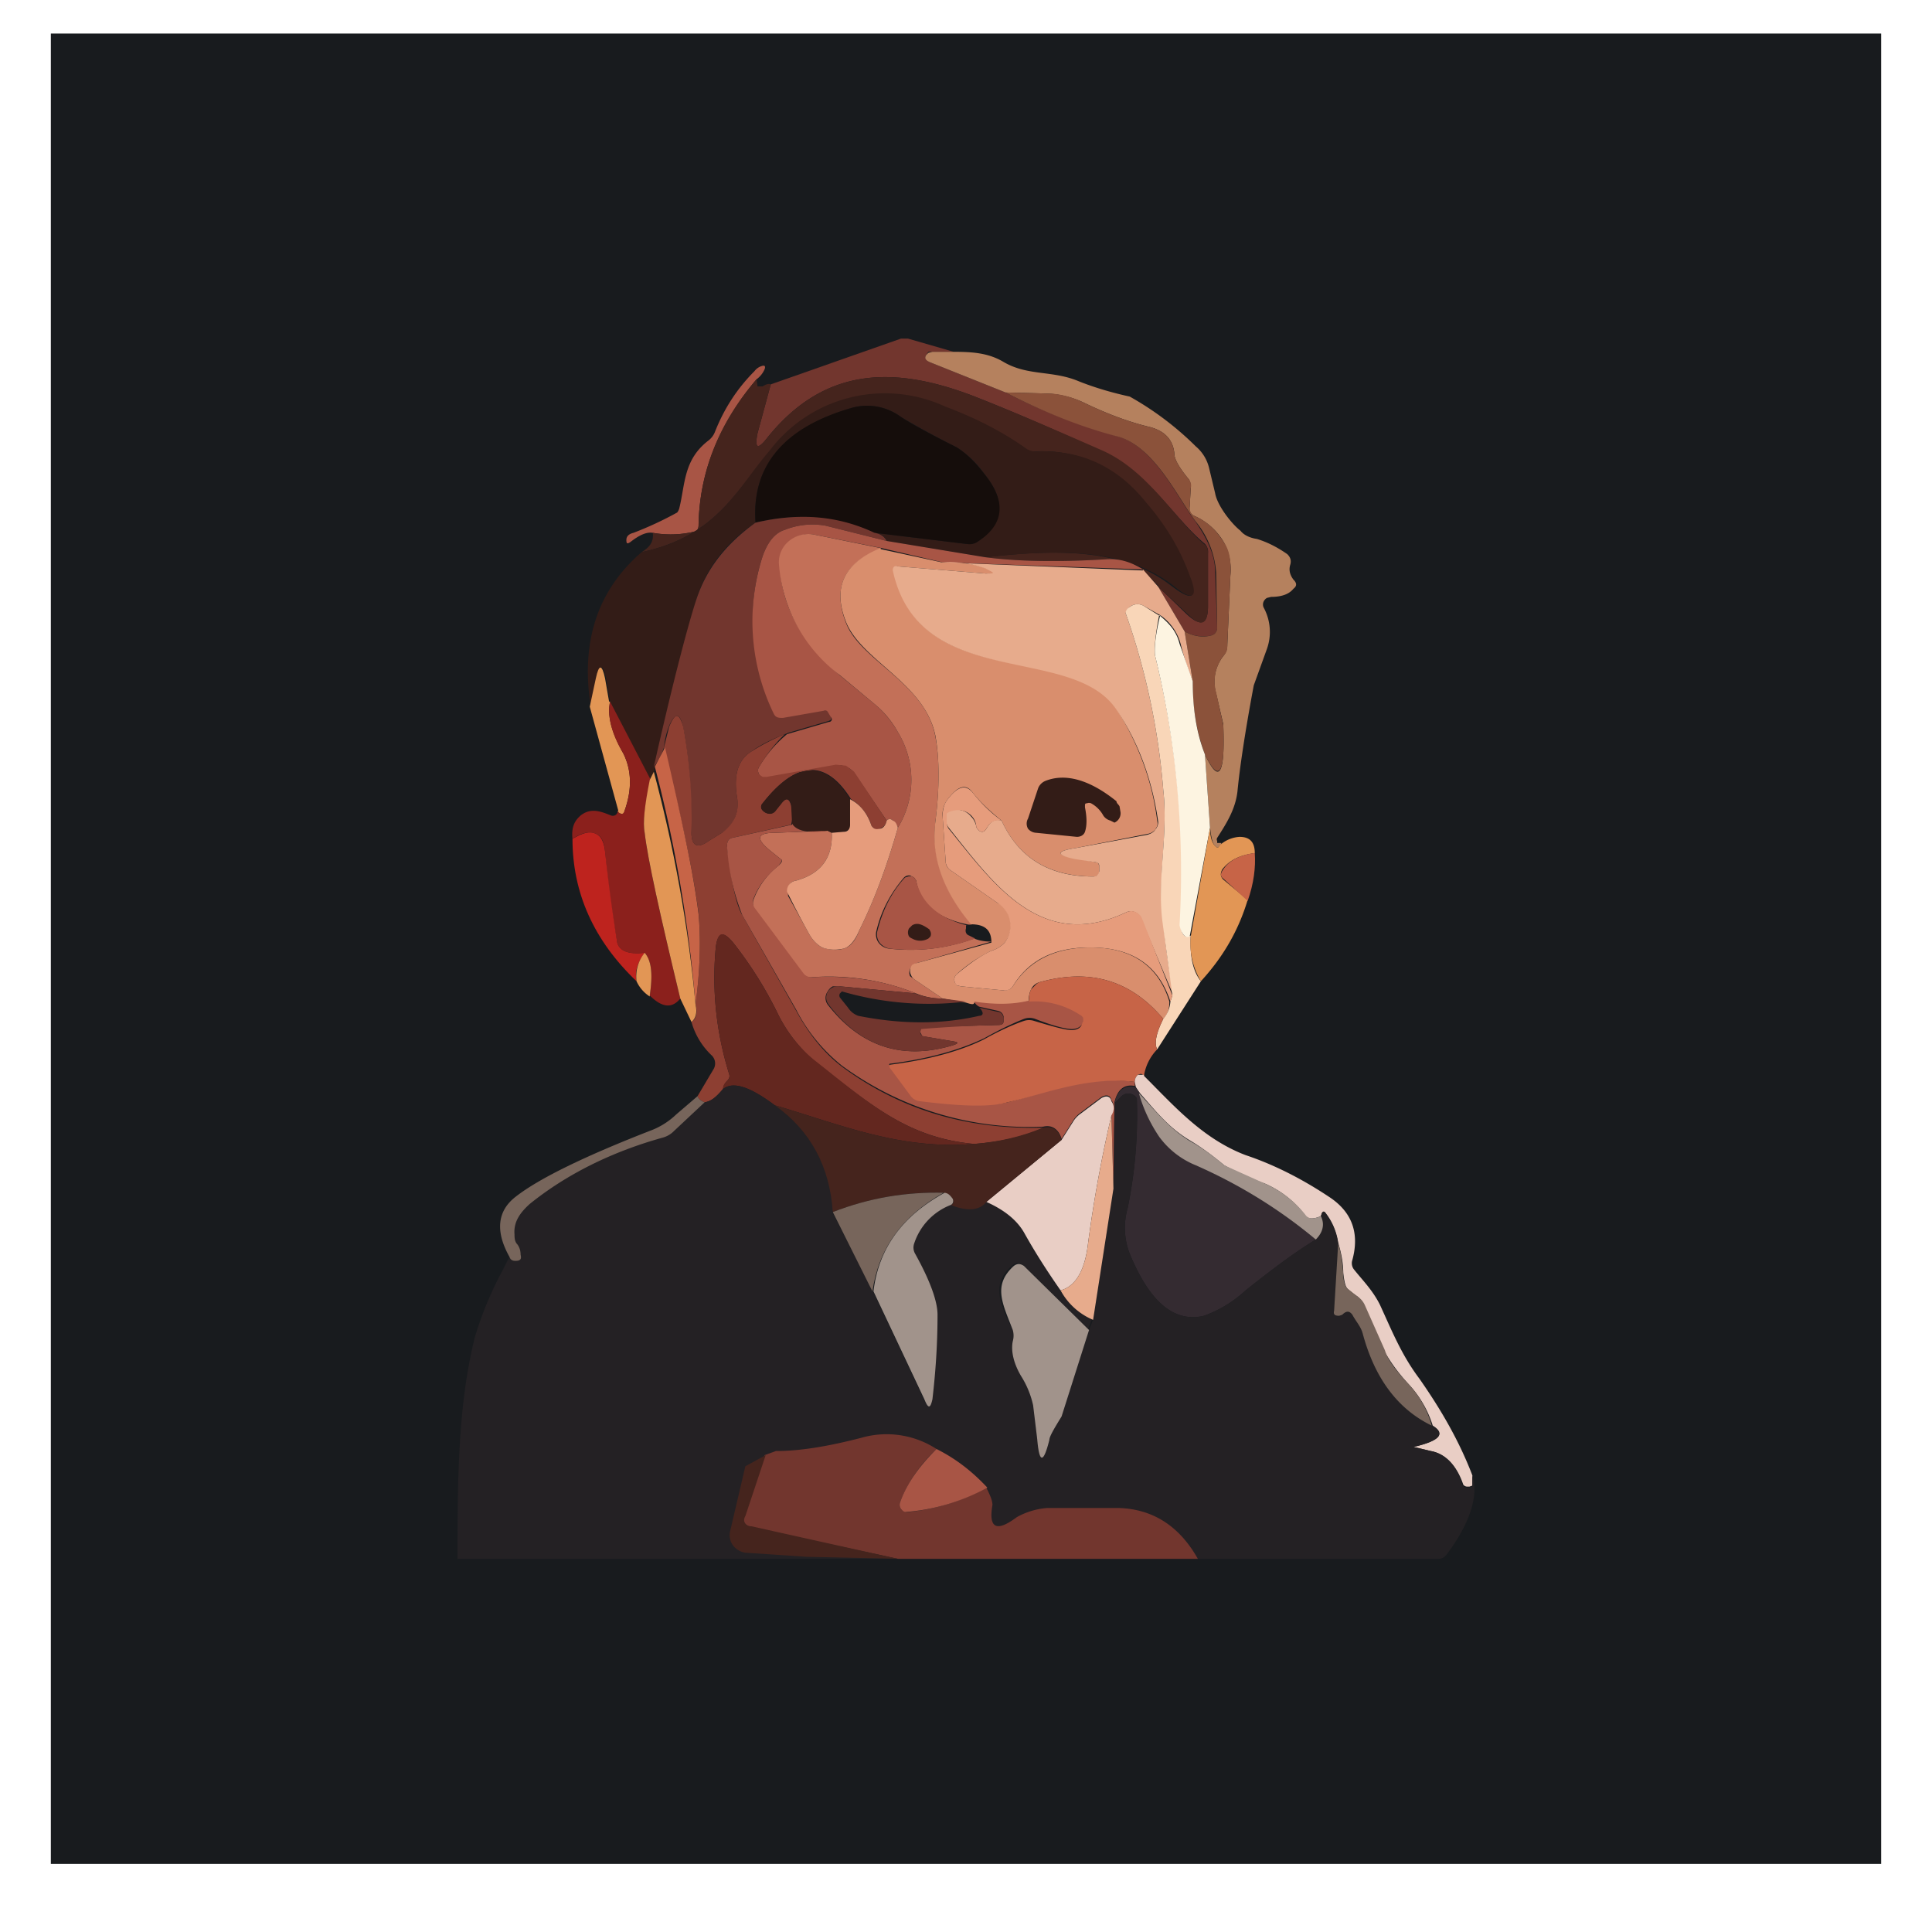 <!-- by TradingView --><svg width="18" height="18" viewBox="0 0 18 19" xmlns="http://www.w3.org/2000/svg"><path fill="#181B1E" d="M0 .33h18v18H0z"/><path d="M8.88 3.46a7.09 7.09 0 0 1-.25 0l-.02.03c-.02.03 0 .05.03.07l.75.3c.35.18.71.32 1.1.43.36.1.6.62.76.83.14.2.2.36.2.5l.02.55c0 .04-.02.07-.06.08a.37.37 0 0 1-.26-.04l-.26-.44.28.27c.14.13.21.1.21-.08v-.52a.11.11 0 0 0-.04-.1c-.29-.24-.55-.7-1-.9-.5-.23-.92-.41-1.28-.55-.79-.3-1.46-.27-2.01.41-.1.13-.13.11-.1-.04l.13-.48 1.28-.45h.07l.45.13Z" fill="#72362E"/><path d="M8.88 3.46c.18 0 .34.01.49.1.24.14.48.08.74.19.1.04.27.1.5.15a3 3 0 0 1 .65.49.4.4 0 0 1 .13.21l.06.25c.02.12.16.3.25.37.03.04.09.07.16.08.1.03.2.08.3.15.03.03.04.06.03.1-.02.06 0 .11.03.15.03.03.04.06 0 .09-.04.05-.11.08-.22.08l-.04.01a.08.08 0 0 0-.03.03.07.07 0 0 0 0 .07.5.5 0 0 1 .03.4l-.13.36c-.09.48-.14.83-.16 1.04-.02.18-.11.32-.2.46a.03.03 0 0 0 0 .03v.02h.04c0 .01 0 .02-.02.03-.01.02-.02.02-.04 0-.03-.03-.04-.1-.05-.18l-.05-.72c.14.3.2.2.18-.3l-.07-.3a.41.41 0 0 1 .08-.38.17.17 0 0 0 .03-.1l.03-.68a.57.57 0 0 0-.06-.32.63.63 0 0 0-.28-.26c-.05-.02-.07-.05-.06-.1l.01-.18c0-.03 0-.07-.03-.1-.09-.11-.13-.19-.13-.23-.01-.14-.09-.23-.24-.27-.21-.05-.42-.13-.63-.23a.95.95 0 0 0-.38-.1l-.41-.01-.75-.3c-.04-.02-.05-.04-.03-.07l.02-.02.04-.01h.21Z" fill="#B5815E"/><path d="M6.94 3.73c-.37.44-.56.91-.57 1.43 0 .04-.01.06-.05.07a1 1 0 0 1-.4.01c-.06-.01-.13.02-.22.09-.03.02-.04.02-.04-.02s.03-.06.07-.07a3.4 3.4 0 0 0 .43-.2.12.12 0 0 0 .02-.04c.06-.24.04-.48.29-.67a.2.2 0 0 0 .06-.08c.09-.23.22-.43.39-.6a.14.14 0 0 1 .07-.05c.03-.01.04 0 .03.03a.24.24 0 0 1-.08.1Z" fill="#A85545"/><path d="m10.9 5.77-.16-.16a.53.53 0 0 0-.36-.11c-.48.03-.88.02-1.19-.02.71-.08 1.36-.09 1.84.29.2.15.25.11.16-.11-.1-.25-.24-.49-.43-.72a1.27 1.27 0 0 0-1.09-.5c-.03 0-.06 0-.09-.03a3.4 3.4 0 0 0-.8-.41 1.42 1.42 0 0 0-1.7.43c-.33.37-.52.84-1.27 1 .08-.05.12-.1.11-.19a1 1 0 0 0 .4-.01c.04-.01.05-.03.05-.07.01-.52.2-1 .57-1.43l.01.07H7c.03-.02.06-.03.08-.02l-.13.48c-.03.15 0 .17.1.04.55-.68 1.22-.71 2.01-.41.36.14.78.32 1.28.54.45.2.71.67 1 .92.03.02.04.05.04.09v.52c0 .19-.07.21-.2.08l-.29-.27Z" fill="#45241D"/><path d="m9.2 5.48-.98-.16c-.01-.04-.06-.07-.12-.08l.91.11c.03 0 .07 0 .1-.02.26-.18.29-.4.07-.67a.96.96 0 0 0-.27-.26 8.91 8.91 0 0 1-.55-.3.56.56 0 0 0-.48-.09c-.67.2-.99.57-.95 1.13-.3.2-.49.46-.58.75a28.09 28.09 0 0 0-.42 1.7l-.04.08-.39-.77-.04-.23c-.03-.14-.06-.14-.09 0l-.06.28c-.1-.63.06-1.14.5-1.52.75-.16.94-.63 1.26-1A1.42 1.42 0 0 1 8.8 4c.32.12.58.26.79.41.03.02.06.03.1.03.44-.02.8.15 1.08.5.2.23.34.47.43.72.09.22.03.26-.16.1-.48-.37-1.13-.36-1.84-.28Z" fill="#331C17"/><path d="M8.1 5.24a1.8 1.8 0 0 0-1.17-.1c-.04-.56.28-.94.95-1.13a.56.56 0 0 1 .48.09c.09.06.27.16.55.3.08.05.17.13.27.26.22.27.2.5-.07.67a.14.14 0 0 1-.1.02l-.91-.11Z" fill="#150D0B"/><path d="M11.35 7.42a1.96 1.96 0 0 1-.12-.72l-.08-.49c.09.05.18.06.26.04.04-.01.06-.04.06-.08l-.01-.54a.89.89 0 0 0-.2-.5c-.17-.22-.41-.75-.78-.84-.38-.1-.74-.25-1.09-.43l.41.01c.13 0 .26.04.38.1.21.1.42.18.63.23.15.04.23.13.24.27 0 .04.04.12.13.23.03.03.04.07.03.1l-.01.18c0 .05.01.08.06.1.11.05.2.13.28.26.05.07.07.18.06.32l-.03.68c0 .04 0 .07-.03.1a.41.41 0 0 0-.08.37l.07.32c.02.48-.04.58-.18.29Z" fill="#8B523A"/><path d="M8.1 5.24c.06.01.1.04.12.08l-.6-.15a.73.73 0 0 0-.4.04c-.1.03-.17.12-.22.26-.16.49-.12 1 .11 1.54.02.03.05.05.09.04l.4-.07h.04l.03.06a.04.04 0 0 1 0 .04l-.02.01-.41.12c-.12.05-.24.1-.35.18-.13.08-.18.23-.14.46a.33.33 0 0 1-.15.34l-.13.08c-.11.08-.17.05-.17-.08 0-.37-.02-.72-.08-1.03-.03-.15-.08-.16-.14-.02a.74.74 0 0 0-.05.21.59.59 0 0 1-.1.19c.2-.89.35-1.44.42-1.65.1-.3.29-.54.58-.75.43-.1.81-.07 1.17.1Z" fill="#72362E"/><path d="m8.22 5.32.97.16c.3.04.7.05 1.19.02.13-.01.25.03.36.1l-1.97-.07-.6-.14-.65-.13a.3.3 0 0 0-.25.06.28.28 0 0 0-.1.23c.01.4.21.77.6 1.1l.35.29c.09.08.16.17.21.26a.9.9 0 0 1 0 .94.14.14 0 0 0-.05-.07c-.02-.02-.04-.02-.06 0L7.9 7.6a.18.18 0 0 0-.08-.06.19.19 0 0 0-.1-.01l-.68.12c-.06.01-.1-.05-.08-.1.07-.12.16-.23.28-.33l.41-.12c.03 0 .04-.03.02-.05l-.03-.05a.03.03 0 0 0-.04-.01l-.4.07c-.04 0-.07 0-.09-.04A2.08 2.08 0 0 1 7 5.47c.05-.14.12-.23.22-.26a.73.73 0 0 1 .4-.04l.6.15Z" fill="#A85545"/><path d="M8.16 5.4c-.37.14-.48.39-.33.75.16.36.78.58.87 1.1.04.22.04.5 0 .82-.04.36.08.7.36 1.02a.1.1 0 0 1-.05 0c-.29-.06-.46-.2-.5-.43l-.02-.03-.04-.02a.07.07 0 0 0-.06.02c-.12.14-.22.31-.27.52a.14.14 0 0 0 .02.12.15.15 0 0 0 .11.06c.28.03.55 0 .83-.1.05.02.1.03.17.03l-.73.21a.1.1 0 0 0-.05.03.09.09 0 0 0-.02.1l.04.03.28.19a.66.66 0 0 1-.26-.05 2.3 2.3 0 0 0-1.02-.16.1.1 0 0 1-.1-.04l-.46-.62a.1.1 0 0 1-.02-.1.75.75 0 0 1 .25-.34c.03-.03.04-.05.02-.06l-.1-.08c-.15-.12-.14-.18.04-.18l.52-.02.04.02c.01.24-.1.4-.35.47a.11.11 0 0 0-.05.02.1.1 0 0 0-.03.09v.04l.21.38c.04.07.09.11.13.13.07.02.14.03.2.01.06-.01.12-.07.16-.18.16-.32.28-.66.38-1.01a.9.9 0 0 0 0-.94.95.95 0 0 0-.21-.26l-.36-.3a1.5 1.5 0 0 1-.6-1.1.27.27 0 0 1 .1-.22.3.3 0 0 1 .26-.06l.64.13Z" fill="#C37058"/><path d="m8.16 5.4.6.13c.17 0 .32.01.44.06.1.04.1.06-.01.05l-.86-.07c-.04 0-.05.01-.04.04.25 1.2 1.75.7 2.19 1.36.2.32.35.69.4 1.1.01.04 0 .06-.02.09a.12.12 0 0 1-.07.04l-.71.14c-.2.03-.2.07 0 .1l.2.04c.02 0 .03.02.03.05v.04c0 .03-.02.05-.05.05-.44 0-.74-.18-.91-.55-.1-.08-.2-.17-.28-.27-.07-.1-.15-.07-.25.06a.25.25 0 0 0-.05.17l.03.44c0 .04.02.07.05.09l.46.32c.05.02.08.06.1.1a.26.26 0 0 1-.03.29.29.29 0 0 1-.13.08c-.1.05-.22.12-.34.23a.07.07 0 0 0-.02.08l.02.03.04.01.42.04c.04 0 .07-.01.09-.04.17-.27.45-.4.84-.38.36.02.6.2.7.53 0 .06-.01.12-.06.17-.32-.38-.72-.5-1.22-.36a.13.13 0 0 0-.08.07.21.21 0 0 0-.02.12c-.16.04-.34.04-.54.01 0 .02-.02.02-.08 0l-.23-.04-.28-.19a.09.09 0 0 1-.03-.04.09.09 0 0 1 .01-.1.1.1 0 0 1 .05-.02l.73-.2c0-.12-.06-.18-.2-.18-.27-.32-.4-.66-.35-1.02.04-.32.04-.6 0-.83-.1-.51-.7-.73-.87-1.1-.15-.35-.04-.6.33-.75Z" fill="#D98E6D"/><path d="m10.74 5.6.15.17.26.44.08.49a2.8 2.8 0 0 1-.12-.37.5.5 0 0 0-.2-.28l-.16-.09a.12.12 0 0 0-.14.01.11.11 0 0 0-.04.06 6.86 6.86 0 0 1 .37 1.74c.05.44-.06.84 0 1.28.02.25.06.5.1.74l-.32-.76a.1.1 0 0 0-.06-.06.11.11 0 0 0-.08 0c-.84.4-1.31-.28-1.75-.83a.15.15 0 0 1-.03-.09V8a.18.18 0 0 1 .25.03c.03.03.04.06.05.09 0 .02.01.03.03.05.03.02.05.01.07-.02.04-.07.08-.1.15-.08.17.37.47.55.9.55.04 0 .05-.02.06-.05v-.04c0-.03 0-.04-.03-.05l-.2-.03c-.2-.04-.2-.08 0-.11l.7-.13c.04-.01.07-.03.08-.05a.11.11 0 0 0 .03-.08c-.06-.42-.2-.79-.41-1.1-.44-.66-1.94-.17-2.2-1.37 0-.03.01-.05.05-.04l.86.07c.1 0 .1 0 0-.05a1.07 1.07 0 0 0-.42-.06l1.97.08Z" fill="#E7AB8C"/><path d="M10.9 6.05c-.04.2-.05.34-.04.4a9.03 9.03 0 0 1 .25 2.65c.01.1.05.13.1.1-.01.2.02.35.1.45l-.43.67c-.03-.06-.01-.16.06-.3a.29.29 0 0 0 .07-.17l.02-.06-.1-.74c-.05-.44.06-.84.01-1.28a6.86 6.86 0 0 0-.37-1.74c0-.03.02-.05.04-.06a.12.12 0 0 1 .14-.01l.16.1Z" fill="#F9D6B8"/><path d="M10.9 6.05c.1.08.17.16.2.28l.13.37c0 .25.03.49.12.72l.05.72-.2 1.07c-.04.02-.08-.02-.1-.11a9.02 9.02 0 0 0-.24-2.65c-.01-.06 0-.2.05-.4Z" fill="#FDF4E1"/><path d="M5.5 6.9c-.03.13.01.3.13.51.08.16.09.35.01.57 0 .03-.02.03-.04.02-.02 0-.03-.02-.02-.03L5.3 6.95l.06-.28c.03-.14.06-.14.09 0l.04.23Z" fill="#E29655"/><path d="M5.9 7.67c-.06.25-.08.43-.06.52.03.26.15.8.35 1.63-.08.1-.18.09-.3-.03.03-.2.02-.34-.05-.42-.16.02-.25-.02-.27-.1a10.2 10.2 0 0 1-.12-.9c-.01-.1-.04-.15-.09-.17-.06-.03-.14-.01-.23.05-.01-.1.01-.17.08-.23.1-.08.2-.04.3 0a.05.05 0 0 0 .05-.01.1.1 0 0 0 .02-.04c0 .01 0 .02.02.03.02.01.03 0 .04-.02.08-.22.07-.41-.01-.57-.12-.2-.16-.38-.13-.51l.4.77Z" fill="#8B201C"/><path d="M7.24 7.2c-.12.11-.2.22-.28.35a.07.07 0 0 0 .01.07l.03.02h.04l.68-.12.1.01.08.06.32.48c-.01.05-.04.07-.07.08-.04.02-.06 0-.08-.03a.46.46 0 0 0-.2-.26c-.25-.4-.54-.38-.87.04-.02.02-.02.05 0 .07a.1.1 0 0 0 .05.03c.03 0 .06 0 .08-.03l.05-.07c.05-.06.08-.05.1.02.01.06.02.12 0 .19l-.58.13c-.04.01-.05.04-.05.08.04.35.09.58.15.68l.53.94c.13.24.28.42.45.55.57.42 1.22.62 1.98.6-.22.1-.44.14-.68.16-.64-.06-1-.37-1.55-.8a1.44 1.44 0 0 1-.39-.5 3.88 3.88 0 0 0-.43-.68c-.1-.12-.15-.1-.17.04-.04.41 0 .83.13 1.25.01.03 0 .05-.02.07a.14.14 0 0 0-.04.08c-.06.07-.11.12-.18.13-.03-.01-.06-.03-.07-.06l.16-.27a.11.11 0 0 0-.02-.13.72.72 0 0 1-.2-.33c.05-.03.06-.1.04-.17.05-.37.05-.67.03-.9-.05-.4-.17-.94-.34-1.63l.05-.2c.06-.15.1-.14.14 0 .06.32.09.67.08 1.04 0 .13.06.16.17.08l.13-.08c.12-.09.17-.2.15-.34-.04-.23.01-.38.14-.46.11-.07.23-.13.35-.18Z" fill="#8D3F32"/><path d="M6.34 9.88a13.65 13.65 0 0 0-.4-2.34l.1-.19c.16.69.28 1.23.33 1.64.02.22.02.52-.03.89Z" fill="#C76447"/><path d="M6.34 9.88c.02.08 0 .14-.04.17l-.11-.23c-.2-.83-.32-1.37-.35-1.63-.02-.1 0-.27.05-.52l.04-.08c.2.75.34 1.52.41 2.29Z" fill="#E29655"/><path d="M7.86 7.86v.25c0 .04-.02.06-.06.07l-.12.01-.04-.02c-.2.02-.3 0-.35-.06l-.01-.2c-.02-.06-.05-.07-.1 0l-.05.06c-.02.03-.05.04-.08.03A.1.1 0 0 1 7 7.97c-.02-.02-.02-.05 0-.07.33-.42.62-.43.86-.04Z" fill="#331C17"/><path d="M9.35 8.07c-.07-.01-.11.01-.15.08-.02.03-.04.04-.07.02-.02-.02-.03-.03-.03-.05a.17.17 0 0 0-.04-.09.18.18 0 0 0-.17-.06.18.18 0 0 0-.08.03v.05c0 .04 0 .07.02.1.44.54.91 1.22 1.75.82a.11.11 0 0 1 .12.02.1.1 0 0 1 .03.04l.3.76-.02.06c-.11-.34-.35-.51-.71-.53-.39-.02-.67.1-.84.38a.09.09 0 0 1-.09.04l-.42-.04-.04-.01a.07.07 0 0 1-.02-.03.07.07 0 0 1 .02-.08c.12-.1.23-.18.34-.23a.29.29 0 0 0 .13-.08.27.27 0 0 0 .03-.28.28.28 0 0 0-.1-.11l-.46-.32a.11.11 0 0 1-.05-.09l-.03-.44c0-.06.01-.12.05-.17.1-.13.18-.15.25-.06.08.1.17.19.28.27ZM8.22 8.07c.02-.02.04-.02.06 0 .03.01.04.04.05.07-.1.35-.22.69-.38 1.01-.04.1-.1.17-.16.18a.36.36 0 0 1-.2-.01c-.04-.02-.09-.06-.13-.13a9.54 9.54 0 0 1-.22-.42.1.1 0 0 1 .04-.09.11.11 0 0 1 .05-.02c.25-.07.36-.23.35-.47l.12-.01c.04 0 .06-.03.06-.07v-.25c.1.05.17.14.21.26.02.03.04.04.08.03.03 0 .06-.03.07-.08Z" fill="#E69C7C"/><path d="M7.29 8.1c.04.07.16.1.35.07l-.52.02c-.18 0-.19.06-.04.18l.1.08c.02.01 0 .03-.02.06-.12.1-.2.2-.25.33a.1.1 0 0 0 .02.1l.47.63a.1.1 0 0 0 .09.04c.36-.02.7.03 1.02.16l-.75-.07h-.07a.12.12 0 0 0-.05.05.11.11 0 0 0 0 .13c.32.41.73.55 1.23.4.06-.02.06-.03 0-.04l-.3-.05-.02-.04v-.03l.05-.02.72-.02c.03 0 .05-.01.05-.04V10a.07.07 0 0 0-.06-.06l-.18-.04a.11.11 0 0 1-.05-.05c.2.03.38.03.54-.01.19-.01.35.03.5.13.04.02.04.05.03.09-.02.04-.06.06-.11.06-.06 0-.18-.03-.36-.1a.16.16 0 0 0-.11 0c-.1.04-.23.1-.39.19-.23.11-.53.2-.92.25-.02 0-.02.01 0 .03l.2.27c.02.03.05.05.09.05.4.06.69.07.86.03.33-.08.78-.27 1.25-.2v.04c-.1-.02-.17.03-.2.16l-.01.84-.02-.72c.03-.05.03-.1 0-.14-.01-.05-.05-.06-.1-.03l-.2.15a.27.27 0 0 0-.07.07l-.12.19c-.03-.1-.1-.14-.18-.12a3.11 3.11 0 0 1-1.98-.6 1.7 1.7 0 0 1-.45-.55L6.8 9a2.2 2.2 0 0 1-.15-.68c0-.04.01-.07.05-.08l.59-.13Z" fill="#A85545"/><path d="M11.51 8.3a.32.32 0 0 1 .18-.07c.1 0 .15.05.15.16-.15.02-.25.07-.32.16-.02.04-.02.07.01.1l.24.2c-.09.3-.24.56-.46.8a.72.72 0 0 1-.1-.44l.19-1.07c0 .09.02.15.05.18.02.02.03.02.04 0l.02-.02Z" fill="#E29655"/><path d="M5.84 9.37c-.07.1-.1.18-.08.28-.42-.4-.63-.87-.63-1.4.1-.06.17-.08.23-.05.05.02.08.08.09.17.05.47.1.77.12.9.02.08.11.12.27.1Z" fill="#BE231E"/><path d="M11.84 8.39c.01.14-.01.3-.07.47l-.24-.22c-.03-.02-.03-.05 0-.09.06-.09.16-.14.3-.16Z" fill="#C76447"/><path d="M9 9.1 9 9.13c-.01.03 0 .06.03.07l.06.03c-.28.1-.55.13-.83.1a.16.16 0 0 1-.11-.06.14.14 0 0 1-.02-.12c.05-.2.14-.38.27-.52l.03-.01a.07.07 0 0 1 .06.01l.02.03c.05.22.22.37.5.44Z" fill="#A85545"/><path d="M9.08 11.25c-.73.06-1.31-.19-1.96-.38-.24-.18-.41-.24-.51-.16 0-.04.02-.06.04-.08a.06.06 0 0 0 .02-.07 3.16 3.16 0 0 1-.13-1.25c.02-.15.07-.16.17-.04.16.2.31.44.43.68.1.21.24.38.4.5.54.43.9.74 1.54.8Z" fill="#63271F"/><path d="M5.89 9.8a.35.35 0 0 1-.13-.15.37.37 0 0 1 .08-.28c.07.08.08.22.05.42Z" fill="#E29655"/><path d="M10.94 10.02c-.07.14-.09.24-.06.3a.48.48 0 0 0-.13.26.08.08 0 0 0-.03-.02l-.03.01c-.02.02-.03.04-.03.07-.47-.06-.92.13-1.25.2-.17.05-.46.04-.86-.01a.13.13 0 0 1-.1-.06l-.2-.27c-.01-.02 0-.03.01-.03.39-.05.7-.14.92-.25.16-.09.3-.15.39-.18a.16.16 0 0 1 .1 0c.2.06.31.09.37.09.05 0 .09-.02.1-.06.02-.04.02-.07-.02-.09a.81.81 0 0 0-.5-.13c0-.04 0-.08.02-.12l.04-.04a.13.13 0 0 1 .04-.03c.5-.14.9-.02 1.22.36Z" fill="#C76447"/><path d="M8.5 9.77c.08.03.17.05.27.05l.23.03a3.06 3.06 0 0 1-1.22-.1l-.02.02a.04.04 0 0 0 0 .04l.08.1a.2.2 0 0 0 .1.08c.4.08.8.09 1.19 0 .03 0 .04-.02.03-.04a.09.09 0 0 0-.03-.04l.18.04c.03 0 .05.02.06.06v.03c0 .03-.02.04-.05.04a12.42 12.42 0 0 0-.76.04l-.01.03c0 .02.01.03.03.04l.29.05c.06.01.06.02 0 .04-.5.15-.91.01-1.22-.4a.11.11 0 0 1 .04-.17.12.12 0 0 1 .07-.01l.75.07Z" fill="#72362E"/><path d="M10.75 10.58c.3.3.58.62 1 .78.3.1.58.25.82.41.23.15.3.36.23.62a.1.1 0 0 0 .02.1c.08.1.18.2.25.34.12.26.21.49.39.73.21.3.39.61.52.95v.1l-.03.01h-.02a.05.05 0 0 1-.04-.02c-.05-.15-.15-.3-.32-.33a6.12 6.12 0 0 0-.17-.04c.26-.06.32-.13.19-.21a1.06 1.06 0 0 0-.23-.4c-.13-.14-.2-.25-.25-.34l-.2-.45a.2.2 0 0 0-.06-.08.72.72 0 0 1-.09-.07c-.03-.02-.04-.08-.05-.16 0-.1-.02-.2-.05-.3a.62.62 0 0 0-.13-.3c-.01-.01-.02 0-.03.01l-.01.03c-.07.03-.12.03-.15 0-.1-.14-.24-.25-.4-.32a2.9 2.9 0 0 1-.4-.18c-.12-.1-.23-.18-.33-.24-.22-.13-.34-.29-.5-.47l-.04-.06-.01-.05c0-.03.01-.05.03-.07h.06Z" fill="#E9CEC5"/><path d="m10.67 10.7.04.05c.04.16.1.3.19.43.07.1.2.2.36.28.43.19.82.43 1.18.73-.23.14-.45.31-.69.5a1.2 1.2 0 0 1-.41.25c-.38.09-.6-.3-.73-.61a.71.71 0 0 1-.02-.45 4.56 4.56 0 0 0 .09-1.08.1.1 0 0 0-.05-.04.1.1 0 0 0-.11.03l-.06.06c.03-.13.1-.18.2-.16Z" fill="#342B31"/><path d="M7.7 11.92c-.04-.45-.23-.8-.58-1.05-.24-.18-.41-.24-.51-.16-.06.07-.11.12-.18.13l-.32.3a.25.25 0 0 1-.1.05c-.5.14-.94.36-1.3.65-.1.09-.16.18-.15.3 0 .03 0 .07.03.1.02.03.03.06.03.1.01.04 0 .06-.05.06-.03 0-.05-.01-.06-.04l-.06.12a3.5 3.5 0 0 0-.28.67C4 13.83 4 14.58 4 15.33h9.65c.04 0 .07-.03.09-.06.14-.19.32-.5.24-.76v.1c-.02.03-.08.03-.1-.01-.04-.15-.14-.3-.31-.33a6.55 6.55 0 0 0-.17-.04c.26-.06.32-.13.18-.21-.33-.16-.56-.46-.68-.91a.45.45 0 0 0-.08-.14l-.02-.04c-.03-.04-.06-.04-.1 0l-.03.01c-.04 0-.06-.01-.05-.05l.04-.66a.62.62 0 0 0-.13-.3c-.01-.02-.02-.02-.03 0l-.01.03c.04.08.02.16-.05.23-.23.14-.45.31-.69.5a1.2 1.2 0 0 1-.41.25c-.38.09-.6-.3-.73-.61a.71.71 0 0 1-.02-.45 4.56 4.56 0 0 0 .09-1.08.1.1 0 0 0-.16-.01l-.06.06-.01.84-.2 1.29-.04.1-.27.85c-.08.13-.12.2-.12.23-.06.24-.1.23-.12-.01l-.04-.33a.9.9 0 0 0-.12-.29c-.07-.12-.1-.24-.08-.34a.2.2 0 0 0 0-.11L9.42 13c-.1-.22-.16-.39.04-.56.04-.03.07-.02.1 0l.64.63.04-.1a.65.65 0 0 1-.32-.29c-.14-.2-.26-.39-.36-.57-.07-.12-.19-.22-.37-.3-.06.08-.18.1-.35.03a.61.61 0 0 0-.36.38.12.12 0 0 0 .01.1c.15.27.22.47.22.6 0 .3-.02.57-.05.83-.02.09-.04.09-.08 0l-.5-1.06-.4-.78Z" fill="#242124"/><path d="M12.49 11.96c.04.08.02.16-.05.23-.36-.3-.75-.54-1.18-.73a.84.84 0 0 1-.36-.28 1.49 1.49 0 0 1-.2-.43c.17.18.29.34.5.47.11.06.22.14.34.24l.4.18c.16.07.3.18.4.31.03.04.08.04.15.01Z" fill="#A1938B"/><path d="M6.36 10.78c.01.03.04.05.07.06l-.32.3a.25.25 0 0 1-.1.05c-.5.14-.94.36-1.3.65-.1.09-.16.18-.15.3 0 .03 0 .07.03.1.02.03.03.06.03.1.01.04 0 .06-.05.06-.03 0-.05-.01-.06-.04-.14-.25-.12-.45.06-.59.23-.18.68-.4 1.35-.66a.74.74 0 0 0 .23-.15l.21-.18Z" fill="#77655B"/><path d="M10.43 10.97a13 13 0 0 0-.23 1.26c-.03.26-.12.42-.27.46-.14-.2-.26-.39-.36-.57-.07-.12-.19-.22-.37-.3l.74-.61.12-.19a.27.27 0 0 1 .07-.07l.2-.15c.05-.03.09-.02.1.03.03.04.03.09 0 .14Z" fill="#E9CEC5"/><path d="M9.08 11.25c.24-.02.46-.07.68-.16.09-.02.15.02.18.12l-.74.61c-.06.08-.18.1-.35.03.03-.01.03-.03.02-.06-.03-.04-.05-.05-.09-.06-.37-.01-.73.05-1.09.19-.03-.45-.22-.8-.57-1.05.65.19 1.23.44 1.96.38Z" fill="#45241D"/><path d="m10.43 10.97.02.72-.2 1.29a.65.65 0 0 1-.32-.29c.15-.04.24-.2.27-.46a13 13 0 0 1 .23-1.26Z" fill="#E7AB8C"/><path d="M8.78 11.73c-.41.23-.64.55-.7.97l-.39-.78c.36-.14.72-.2 1.1-.19Z" fill="#77655B"/><path d="M8.78 11.73c.04 0 .06.02.09.06.01.03 0 .05-.02.06a.61.61 0 0 0-.36.38.12.12 0 0 0 .01.1c.15.27.22.47.22.6 0 .3-.02.57-.05.83-.02.09-.04.1-.08 0l-.5-1.06c.05-.42.28-.74.7-.97Z" fill="#A1938B"/><path d="M13.58 14.02c-.33-.16-.56-.46-.68-.91-.02-.07-.07-.12-.1-.18-.03-.04-.06-.04-.1 0l-.03.01c-.04 0-.06-.01-.05-.05l.04-.66c.03.09.04.19.05.29 0 .08.02.14.05.16l.09.07a.2.2 0 0 1 .07.08l.2.45c.03.1.11.2.24.34.1.11.18.25.22.4Z" fill="#77655B"/><path d="m10.21 13.08-.27.85c-.08.13-.12.2-.12.23-.06.24-.1.23-.12-.01l-.04-.33a.9.9 0 0 0-.12-.29c-.07-.12-.1-.24-.08-.34a.2.2 0 0 0 0-.11c-.1-.26-.2-.44.01-.63.04-.03.07-.02.1 0l.64.63Z" fill="#A1938B"/><path d="M8.71 14.25c-.17.16-.29.34-.36.53a.07.07 0 0 0 .02.07l.03.02h.03a2 2 0 0 0 .77-.24c.04.08.06.13.06.17-.04.23.04.27.24.12a.73.73 0 0 1 .3-.09h.7c.34.01.6.18.78.5H8.33l-1.44-.31c-.07-.02-.09-.06-.07-.12l.2-.59.11-.04c.25 0 .53-.05.84-.13a.9.9 0 0 1 .74.11Z" fill="#72362E"/><path d="M8.71 14.25c.2.1.36.23.5.38a2 2 0 0 1-.81.24.08.08 0 0 1-.03-.02.07.07 0 0 1-.02-.07c.07-.2.2-.37.36-.53Z" fill="#A85545"/><path d="m7.03 14.31-.2.6c-.03.05 0 .1.06.1l1.44.32-.9-.02-.6-.04a.19.19 0 0 1-.12-.07.17.17 0 0 1-.03-.14l.15-.64.2-.11Z" fill="#45241D"/><path d="M10.17 7.94c.02.1.02.18 0 .24-.01.03-.04.05-.08.05l-.4-.04a.11.11 0 0 1-.08-.04.1.1 0 0 1 0-.1l.1-.3a.13.13 0 0 1 .07-.07c.2-.08.44-.01.7.2 0 .02.02.03.03.05l.01.06a.1.1 0 0 1-.06.1l-.04-.02a.12.12 0 0 1-.07-.05.3.3 0 0 0-.12-.12.05.05 0 0 0-.04 0c-.01 0-.02 0-.02.02v.02ZM8.47 9.1c.05-.03.1-.01.17.04l.01.02a.06.06 0 0 1 0 .05l-.02.02a.16.16 0 0 1-.16 0 .08.08 0 0 1-.03-.02.08.08 0 0 1 0-.08l.03-.03Z" fill="#331C17"/></svg>